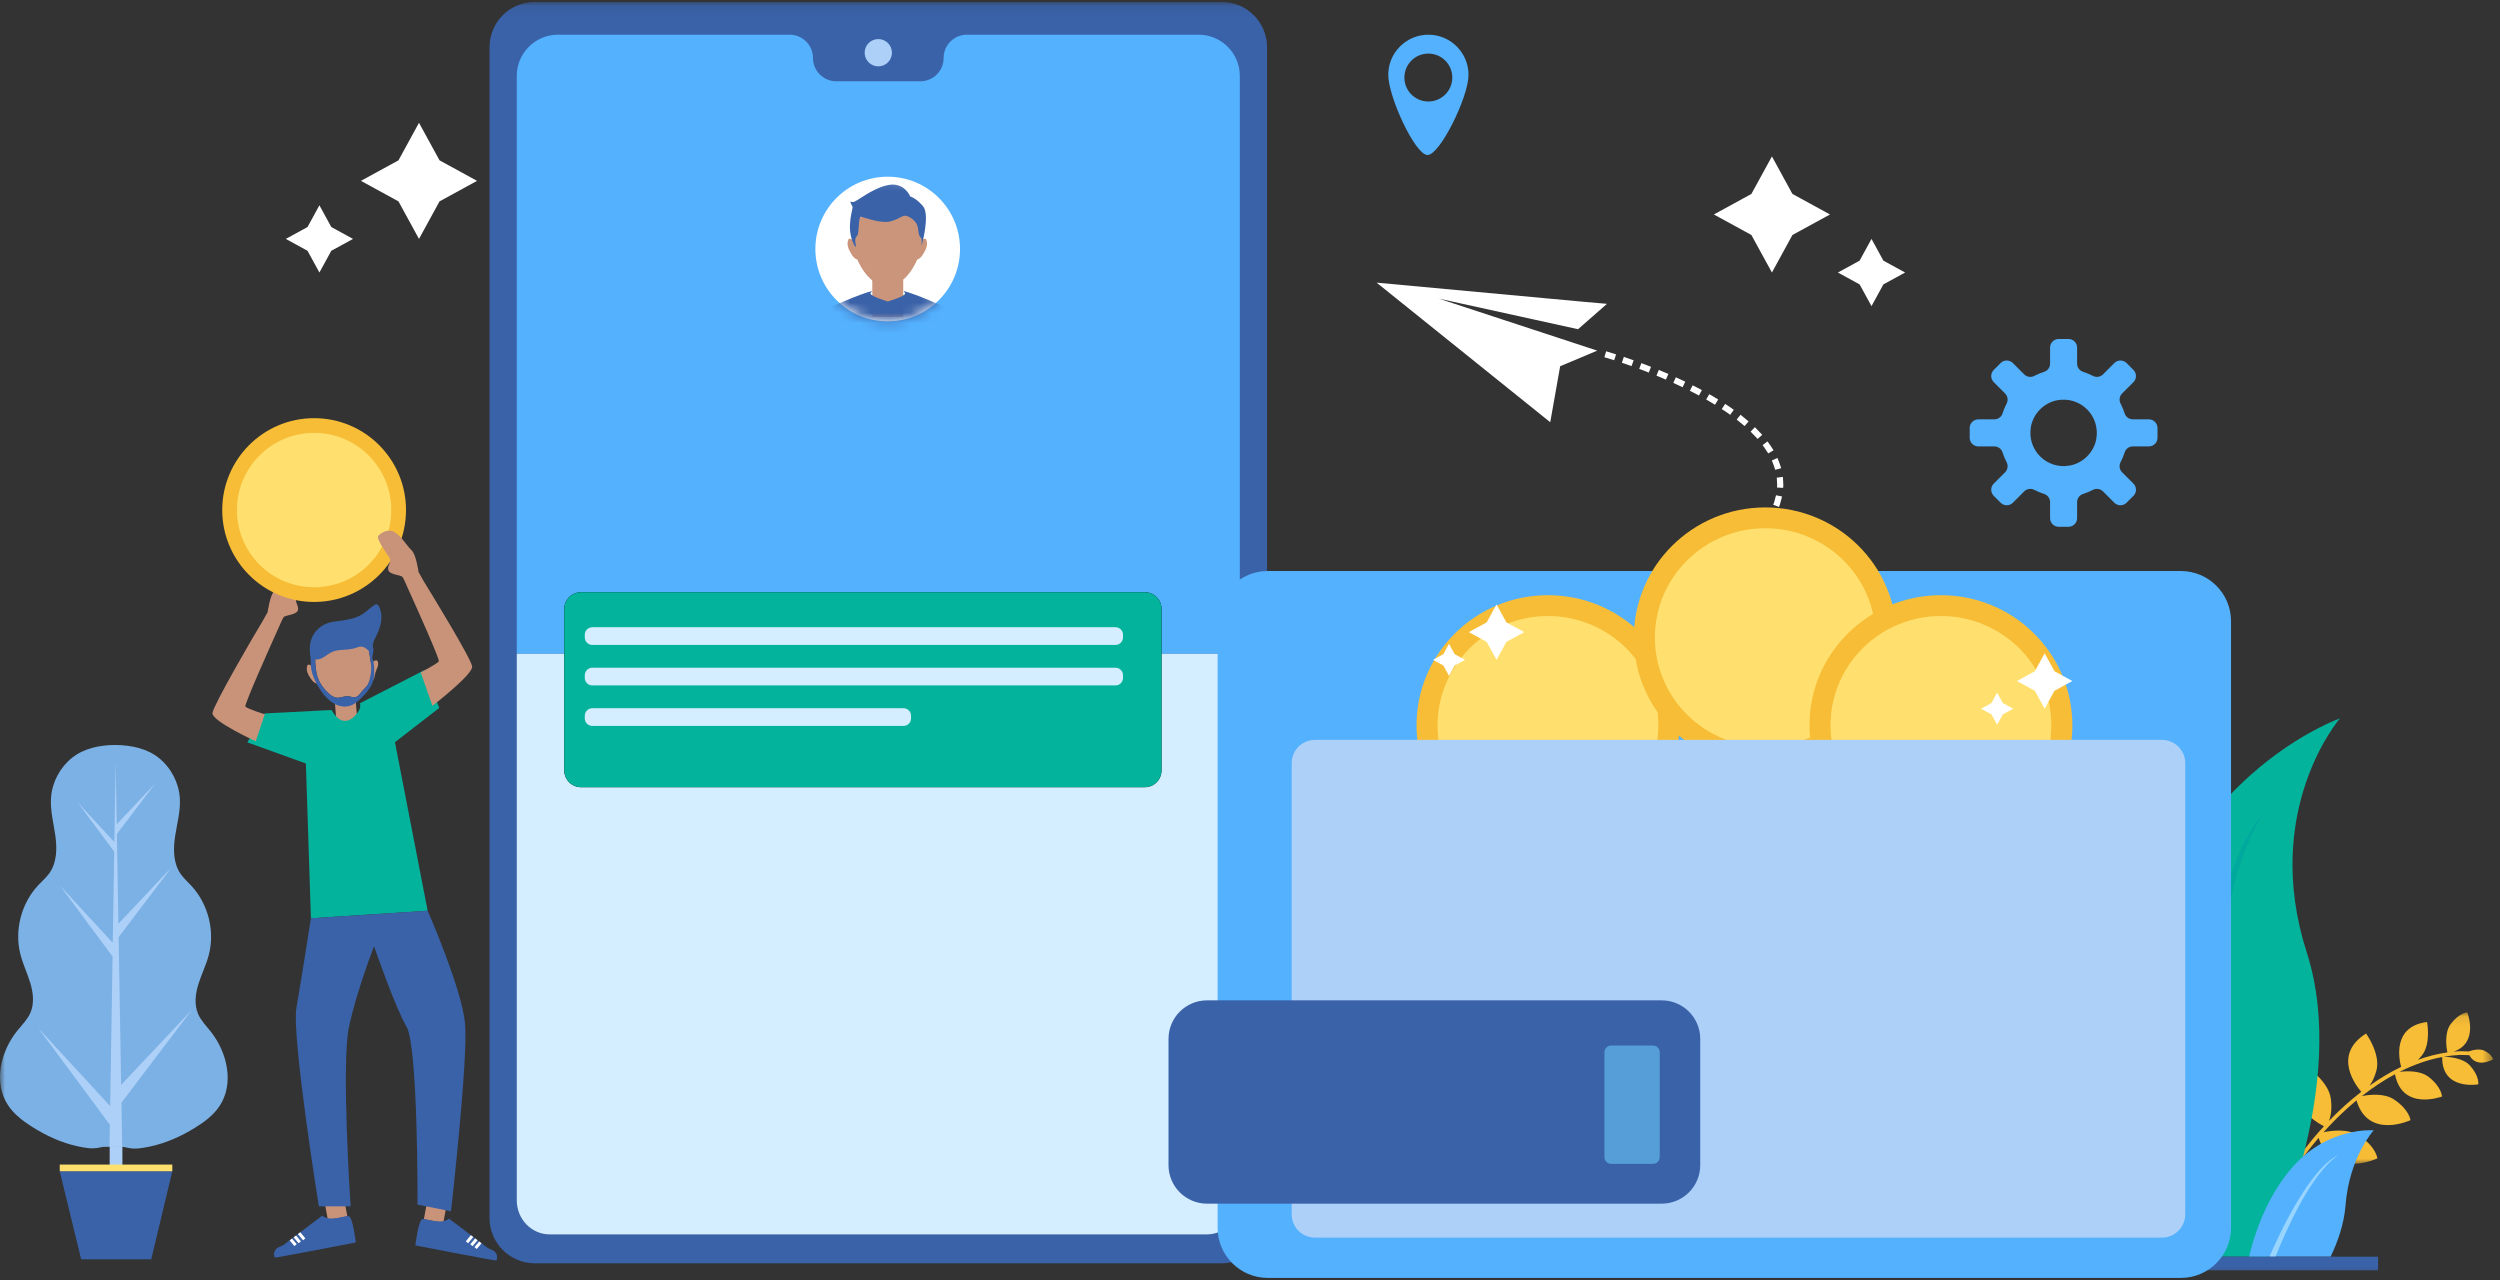 <?xml version="1.0" encoding="UTF-8"?>
<svg width="246px" height="126px" viewBox="0 0 246 126" version="1.1" xmlns="http://www.w3.org/2000/svg" xmlns:xlink="http://www.w3.org/1999/xlink">
    <rect x="0" y="0" width="246" height="126" fill="#333333" stroke="none"/>
    <!-- Generator: Sketch 55.1 (78136) - https://sketchapp.com -->
    <title>visual-showwallet</title>
    <desc>Created with Sketch.</desc>
    <defs>
        <polygon id="path-1" points="0.156 0.089 19.54 0.089 19.54 14.992 0.156 14.992"></polygon>
        <polygon id="path-3" points="0 125.623 245.321 125.623 245.321 0.066 0 0.066"></polygon>
        <path d="M0.068,7.216 C0.068,11.147 3.254,14.333 7.185,14.333 L7.185,14.333 C11.115,14.333 14.301,11.147 14.301,7.216 L14.301,7.216 C14.301,3.286 11.115,0.099 7.185,0.099 L7.185,0.099 C3.254,0.099 0.068,3.286 0.068,7.216" id="path-5"></path>
        <path d="M0.068,7.216 C0.068,11.147 3.254,14.333 7.185,14.333 L7.185,14.333 C11.115,14.333 14.301,11.147 14.301,7.216 L14.301,7.216 C14.301,3.286 11.115,0.099 7.185,0.099 L7.185,0.099 C3.254,0.099 0.068,3.286 0.068,7.216" id="path-7"></path>
        <path d="M0.068,7.216 C0.068,11.147 3.254,14.333 7.185,14.333 L7.185,14.333 C11.115,14.333 14.301,11.147 14.301,7.216 L14.301,7.216 C14.301,3.286 11.115,0.099 7.185,0.099 L7.185,0.099 C3.254,0.099 0.068,3.286 0.068,7.216 L0.068,7.216 Z" id="path-9"></path>
    </defs>
    <g id="Page-1" stroke="none" stroke-width="1" fill="none" fill-rule="evenodd">
        <g id="Home-5" transform="translate(-837, -396)">
            <g id="visual-showwallet" transform="translate(837, 396)">
                <g id="Group-76" transform="translate(0, 0.123)">
                    <path d="M206.267,43.112 C206.024,44.392 204.978,45.438 203.698,45.681 C201.395,46.118 199.414,44.136 199.85,41.833 C200.092,40.553 201.139,39.507 202.418,39.264 C204.721,38.828 206.703,40.809 206.267,43.112 M211.448,41.142 L209.873,41.142 C209.507,41.142 209.181,40.908 209.069,40.56 C208.961,40.22 208.824,39.892 208.662,39.579 C208.492,39.253 208.556,38.855 208.816,38.595 L209.931,37.481 C210.263,37.149 210.263,36.61 209.931,36.278 L209.253,35.6 C208.921,35.268 208.382,35.268 208.05,35.6 L206.935,36.715 C206.675,36.974 206.278,37.038 205.952,36.869 C205.639,36.707 205.312,36.57 204.971,36.462 C204.622,36.351 204.388,36.024 204.388,35.658 L204.388,34.083 C204.388,33.613 204.007,33.232 203.537,33.232 L202.579,33.232 C202.109,33.232 201.728,33.613 201.728,34.083 L201.728,35.658 C201.728,36.024 201.494,36.351 201.145,36.462 C200.805,36.57 200.478,36.707 200.165,36.869 C199.839,37.038 199.441,36.974 199.181,36.715 L198.067,35.6 C197.734,35.268 197.195,35.268 196.863,35.6 L196.186,36.278 C195.853,36.61 195.853,37.149 196.186,37.481 L197.3,38.595 C197.56,38.855 197.624,39.253 197.455,39.579 C197.293,39.892 197.156,40.22 197.047,40.56 C196.936,40.908 196.609,41.142 196.243,41.142 L194.669,41.142 C194.199,41.142 193.818,41.523 193.818,41.994 L193.818,42.952 C193.818,43.422 194.199,43.803 194.669,43.803 L196.243,43.803 C196.609,43.803 196.936,44.037 197.047,44.385 C197.156,44.726 197.293,45.053 197.455,45.366 C197.624,45.692 197.56,46.09 197.3,46.35 L196.186,47.464 C195.853,47.797 195.853,48.335 196.186,48.668 L196.863,49.345 C197.195,49.678 197.734,49.678 198.067,49.345 L199.181,48.231 C199.441,47.971 199.839,47.907 200.165,48.076 C200.478,48.238 200.805,48.375 201.146,48.484 C201.494,48.595 201.728,48.922 201.728,49.288 L201.728,50.862 C201.728,51.332 202.109,51.713 202.579,51.713 L203.537,51.713 C204.007,51.713 204.388,51.332 204.388,50.862 L204.388,49.288 C204.388,48.921 204.622,48.595 204.971,48.484 C205.311,48.375 205.639,48.238 205.952,48.076 C206.278,47.907 206.675,47.971 206.935,48.231 L208.05,49.345 C208.382,49.678 208.921,49.678 209.253,49.345 L209.931,48.668 C210.263,48.335 210.263,47.797 209.931,47.464 L208.816,46.35 C208.556,46.09 208.492,45.692 208.662,45.366 C208.824,45.053 208.961,44.726 209.069,44.385 C209.181,44.037 209.507,43.803 209.873,43.803 L211.448,43.803 C211.917,43.803 212.299,43.422 212.299,42.952 L212.299,41.994 C212.299,41.523 211.917,41.142 211.448,41.142" id="Fill-1" fill="#54B1FE"></path>
                    <polygon id="Fill-3" fill="#FFFFFF" points="176.376 18.961 180.069 20.981 176.376 23 174.357 26.693 172.337 23 168.645 20.981 172.337 18.961 174.357 15.269"></polygon>
                    <polygon id="Fill-5" fill="#FFFFFF" points="185.325 25.524 187.463 26.693 185.325 27.862 184.156 30 182.987 27.862 180.849 26.693 182.987 25.524 184.156 23.386"></polygon>
                    <polygon id="Fill-7" fill="#FFFFFF" points="39.21 15.654 35.517 17.673 39.21 19.693 41.229 23.386 43.249 19.693 46.941 17.673 43.249 15.654 41.229 11.961"></polygon>
                    <polygon id="Fill-9" fill="#FFFFFF" points="30.261 22.216 28.123 23.386 30.261 24.555 31.43 26.693 32.599 24.555 34.737 23.386 32.599 22.216 31.43 20.078"></polygon>
                    <g id="Group-13" transform="translate(225.781, 99.404)">
                        <mask id="mask-2" fill="white">
                            <use xlink:href="#path-1"></use>
                        </mask>
                        <g id="Clip-12"></g>
                        <path d="M17.196,4.301 C17.939,5.67 19.54,4.711 19.54,4.711 C19.54,4.711 19.448,4.26 18.729,3.883 C18.193,3.601 17.423,3.834 17.15,3.932 L16.267,3.909 L16.253,3.91 C16.057,3.919 15.862,3.935 15.668,3.953 C18.186,3.064 16.999,0.089 16.999,0.089 C16.999,0.089 16.209,0.121 15.371,1.238 C14.698,2.133 14.963,3.654 15.041,4.027 C14.035,4.171 13.065,4.427 12.138,4.761 C12.258,4.646 12.381,4.515 12.505,4.366 C13.465,3.217 13.042,1.035 13.042,1.035 C9.603,1.477 10.288,4.711 10.492,5.454 C9.368,5.994 8.326,6.634 7.384,7.303 C7.626,6.969 7.879,6.488 8.062,5.807 C8.496,4.188 7.04,2.172 7.04,2.172 C3.669,4.293 6.094,7.358 6.57,7.906 C5.965,8.372 5.41,8.843 4.91,9.295 C4.363,9.791 3.857,10.286 3.398,10.763 C3.566,10.311 3.708,9.599 3.572,8.577 C3.33,6.76 1.013,5.337 1.013,5.337 C-1.442,8.814 2.072,10.875 2.895,11.296 C1.333,12.989 0.431,14.318 0.419,14.336 L0.723,14.541 C0.733,14.526 1.323,13.657 2.373,12.434 C3.675,16.555 8.154,14.46 8.154,14.46 C8.154,14.46 8.043,13.335 6.382,12.233 C5.312,11.522 3.717,11.707 2.859,11.881 C3.502,11.164 4.276,10.364 5.163,9.561 C5.455,9.297 5.767,9.026 6.097,8.754 C7.25,12.643 11.411,10.698 11.411,10.698 C11.411,10.698 11.309,9.669 9.791,8.661 C8.836,8.027 7.424,8.172 6.626,8.327 C7.588,7.572 8.683,6.822 9.884,6.175 C10.596,9.852 14.511,8.37 14.511,8.37 C14.511,8.37 14.489,7.447 13.204,6.446 C12.364,5.791 11.026,5.855 10.323,5.946 C11.622,5.289 13.035,4.763 14.533,4.482 C14.47,7.818 18.083,7.173 18.083,7.173 C18.083,7.173 18.21,6.392 17.286,5.346 C16.566,4.532 15.093,4.462 14.657,4.46 C15.183,4.367 15.719,4.303 16.264,4.276 L17.196,4.301 Z" id="Fill-11" fill="#F7BD36" mask="url(#mask-2)"></path>
                    </g>
                    <path d="M213.8,123.533 C213.8,123.533 206.304,106.609 211.728,90.885 C217.153,75.16 230.251,70.565 230.251,70.565 C230.251,70.565 222.476,79.568 226.989,93.61 C231.257,106.89 223.118,123.533 223.118,123.533 L213.8,123.533 Z" id="Fill-14" fill="#04B39C"></path>
                    <path d="M216.452,123.533 C216.452,123.533 214.532,89.105 222.655,80.05 C215.266,91.464 218.343,123.533 218.343,123.533 L216.452,123.533 Z" id="Fill-16" fill="#00A99D"></path>
                    <path d="M229.33,123.533 L221.311,123.533 C221.631,122.12 222.785,117.852 225.662,114.632 C229.159,110.72 233.57,111.1 233.57,111.1 C233.57,111.1 231.171,113.732 230.803,118.462 C230.656,120.347 230.018,122.114 229.33,123.533" id="Fill-18" fill="#54B1FE"></path>
                    <path d="M210.789,104.814 C216.626,112.425 217.936,122.348 218.074,123.533 L206.725,123.533 C203.854,120.882 200.333,116.594 200.306,111.436 C200.257,102.227 195.983,96.766 195.983,96.766 C195.983,96.766 204.571,96.709 210.789,104.814" id="Fill-20" fill="#ADD0F8"></path>
                    <path d="M223.911,123.533 L223.31,123.533 C224.452,120.919 227.364,114.793 230.09,113.547 C227.424,115.336 224.97,120.877 223.911,123.533" id="Fill-22" fill="#97D5FF"></path>
                    <path d="M214.488,123.533 L213.309,123.533 C211.927,118.963 207.704,106.238 202.373,102.036 C207.878,105.088 213.021,119.212 214.488,123.533" id="Fill-24" fill="#75BEF3"></path>
                    <mask id="mask-4" fill="white">
                        <use xlink:href="#path-3"></use>
                    </mask>
                    <g id="Clip-27"></g>
                    <polygon id="Fill-26" fill="#3A62A8" mask="url(#mask-4)" points="200.166 124.875 234 124.875 234 123.533 200.166 123.533"></polygon>
                    <path d="M20.73,101.375 C20.284,100.815 19.767,100.292 19.488,99.634 C19.099,98.716 19.229,97.66 19.525,96.709 C19.82,95.757 20.273,94.857 20.532,93.895 C21.168,91.528 20.509,88.861 18.842,87.051 C18.473,86.65 18.056,86.287 17.751,85.836 C17.044,84.788 17.04,83.426 17.228,82.179 C17.416,80.933 17.773,79.695 17.697,78.437 C17.605,76.919 16.851,75.452 15.665,74.485 C14.504,73.539 12.943,73.206 11.436,73.185 C11.436,73.185 11.436,73.183 11.436,73.183 C11.421,73.183 11.405,73.184 11.389,73.184 C11.373,73.184 11.357,73.183 11.341,73.183 L11.341,73.184 C9.834,73.188 8.27,73.504 7.098,74.437 C5.901,75.39 5.13,76.849 5.021,78.366 C4.931,79.623 5.273,80.865 5.447,82.113 C5.621,83.362 5.602,84.724 4.882,85.764 C4.572,86.212 4.151,86.571 3.777,86.967 C2.09,88.758 1.401,91.418 2.01,93.791 C2.257,94.756 2.7,95.661 2.985,96.616 C3.27,97.571 3.388,98.628 2.988,99.542 C2.701,100.196 2.179,100.714 1.726,101.269 C0.051,103.321 -0.671,106.399 0.78,108.613 C1.36,109.497 2.223,110.161 3.117,110.731 C4.507,111.618 6.038,112.326 7.659,112.676 C8.37,112.829 9.104,112.968 9.819,112.789 C10.294,112.67 10.657,112.74 11.163,112.739 C11.669,112.745 12.032,112.68 12.507,112.804 C13.219,112.991 13.955,112.86 14.667,112.715 C16.292,112.383 17.831,111.693 19.231,110.822 C20.132,110.261 21.003,109.607 21.592,108.729 C23.069,106.532 22.382,103.446 20.73,101.375" id="Fill-28" fill="#7CB1E5" mask="url(#mask-4)"></path>
                    <path d="M18.89,99.234 L11.921,106.625 L11.674,92.091 C12.725,90.707 16.9,85.205 16.9,85.205 L11.652,90.771 L11.502,81.94 C11.957,81.341 15.276,76.966 15.276,76.966 L11.485,80.987 L11.38,74.78 L11.254,82.742 L7.626,78.807 C7.626,78.807 10.526,82.719 11.239,83.681 L11.097,92.656 L5.909,87.027 C5.909,87.027 10.078,92.653 11.076,93.998 L10.843,108.719 L3.759,101.033 C3.759,101.033 10.088,109.574 10.814,110.552 L10.779,112.725 L12.025,112.732 L11.951,108.378 C13.306,106.593 18.89,99.234 18.89,99.234" id="Fill-29" fill="#ADD0F8" mask="url(#mask-4)"></path>
                    <polygon id="Fill-30" fill="#ADD0F8" mask="url(#mask-4)" points="10.792 115.099 12.043 115.099 12.043 112.725 10.792 112.725"></polygon>
                    <polygon id="Fill-31" fill="#3A62A8" mask="url(#mask-4)" points="5.881 115.128 16.954 115.128 14.88 123.795 7.986 123.795"></polygon>
                    <polygon id="Fill-32" fill="#FFE06E" mask="url(#mask-4)" points="5.881 115.128 16.954 115.128 16.954 114.471 5.881 114.471"></polygon>
                    <path d="M140.522,9.865 C139.22,9.849 138.176,8.782 138.192,7.48 C138.207,6.178 139.275,5.134 140.577,5.149 C141.879,5.165 142.922,6.233 142.907,7.535 C142.892,8.837 141.824,9.88 140.522,9.865 M140.598,3.293 C138.418,3.267 136.629,5.014 136.604,7.195 C136.579,9.376 139.256,15.117 140.46,15.131 C141.685,15.145 144.475,9.468 144.501,7.287 C144.526,5.107 142.779,3.318 140.598,3.293" id="Fill-33" fill="#54B1FE" mask="url(#mask-4)"></path>
                    <polygon id="Fill-34" fill="#FFFFFF" mask="url(#mask-4)" points="155.973 29.587 135.46 27.69 152.544 41.425 153.519 35.914 157.167 34.38 141.576 29.259 155.278 32.271 156.34 31.341 158.127 29.774"></polygon>
                    <path d="M162.462,35.973 L162.241,36.537 C161.928,36.413 161.614,36.293 161.298,36.177 L161.509,35.609 C161.828,35.726 162.146,35.847 162.462,35.973" id="Fill-35" fill="#FFFFFF" mask="url(#mask-4)"></path>
                    <polygon id="Fill-36" fill="#FFFFFF" mask="url(#mask-4)" points="159.785 34.997 160.748 35.332 160.545 35.903 159.592 35.572"></polygon>
                    <polygon id="Fill-37" fill="#FFFFFF" mask="url(#mask-4)" points="158.044 34.445 159.021 34.747 158.836 35.324 157.873 35.027"></polygon>
                    <polygon id="Fill-38" fill="#FFFFFF" mask="url(#mask-4)" points="166.285 38.33 166.558 37.789 167.466 38.262 167.179 38.796"></polygon>
                    <path d="M164.902,37.001 C165.211,37.146 165.524,37.281 165.829,37.433 L165.567,37.979 C165.266,37.829 164.957,37.696 164.653,37.553 L164.902,37.001 Z" id="Fill-39" fill="#FFFFFF" mask="url(#mask-4)"></path>
                    <path d="M164.167,36.676 L163.926,37.232 C163.618,37.096 163.307,36.967 162.996,36.84 L163.226,36.279 C163.541,36.408 163.855,36.538 164.167,36.676" id="Fill-40" fill="#FFFFFF" mask="url(#mask-4)"></path>
                    <path d="M171.262,40.689 C171.529,40.909 171.803,41.117 172.062,41.347 L171.664,41.803 C171.415,41.582 171.148,41.381 170.89,41.168 L171.262,40.689 Z" id="Fill-41" fill="#FFFFFF" mask="url(#mask-4)"></path>
                    <path d="M170.604,40.202 L170.251,40.695 C169.984,40.493 169.702,40.312 169.422,40.128 L169.755,39.621 C170.041,39.81 170.329,39.995 170.604,40.202" id="Fill-42" fill="#FFFFFF" mask="url(#mask-4)"></path>
                    <path d="M167.888,39.191 L168.188,38.664 C168.488,38.827 168.778,39.011 169.071,39.187 L168.754,39.703 C168.466,39.531 168.183,39.351 167.888,39.191" id="Fill-43" fill="#FFFFFF" mask="url(#mask-4)"></path>
                    <path d="M174.35,45.187 L174.903,44.938 C175.042,45.266 175.161,45.607 175.268,45.948 L174.683,46.107 C174.585,45.797 174.477,45.487 174.35,45.187" id="Fill-44" fill="#FFFFFF" mask="url(#mask-4)"></path>
                    <path d="M173.439,43.675 L173.923,43.31 C174.137,43.587 174.318,43.894 174.516,44.185 L173.993,44.493 C173.807,44.221 173.641,43.936 173.439,43.675" id="Fill-45" fill="#FFFFFF" mask="url(#mask-4)"></path>
                    <polygon id="Fill-46" fill="#FFFFFF" mask="url(#mask-4)" points="172.259 42.347 172.681 41.911 173.403 42.665 172.948 43.066"></polygon>
                    <path d="M174.719,50.54 C174.548,50.848 174.363,51.147 174.184,51.451 L173.677,51.119 C173.843,50.834 174.018,50.554 174.178,50.267 L174.719,50.54 Z" id="Fill-47" fill="#FFFFFF" mask="url(#mask-4)"></path>
                    <path d="M174.761,48.611 L175.355,48.731 L175.217,49.251 C175.168,49.424 175.133,49.602 175.053,49.761 L174.485,49.549 C174.561,49.402 174.591,49.24 174.634,49.083 L174.761,48.611 Z" id="Fill-48" fill="#FFFFFF" mask="url(#mask-4)"></path>
                    <path d="M174.861,47.364 L174.837,46.878 L175.439,46.804 L175.467,47.346 C175.475,47.526 175.492,47.707 175.462,47.886 L174.857,47.85 C174.886,47.688 174.869,47.526 174.861,47.364" id="Fill-49" fill="#FFFFFF" mask="url(#mask-4)"></path>
                    <path d="M171.052,54.752 C170.779,54.963 170.516,55.187 170.228,55.374 L169.876,54.881 C170.157,54.698 170.411,54.481 170.675,54.277 L171.052,54.752 Z" id="Fill-50" fill="#FFFFFF" mask="url(#mask-4)"></path>
                    <polygon id="Fill-51" fill="#FFFFFF" mask="url(#mask-4)" points="172.454 53.533 171.688 54.234 171.292 53.776 172.029 53.101"></polygon>
                    <polygon id="Fill-52" fill="#FFFFFF" mask="url(#mask-4)" points="173.206 51.766 173.687 52.135 173.37 52.552 173.016 52.936 172.567 52.528 172.905 52.162"></polygon>
                    <polygon id="Fill-53" fill="#FFFFFF" mask="url(#mask-4)" points="166.352 57.665 165.432 58.114 165.176 57.564 166.081 57.122"></polygon>
                    <polygon id="Fill-54" fill="#FFFFFF" mask="url(#mask-4)" points="167.977 56.805 167.077 57.296 166.794 56.76 167.677 56.278"></polygon>
                    <path d="M169.543,55.845 C169.263,56.045 168.962,56.208 168.672,56.391 L168.358,55.873 C168.641,55.694 168.937,55.534 169.209,55.34 L169.543,55.845 Z" id="Fill-55" fill="#FFFFFF" mask="url(#mask-4)"></path>
                    <polygon id="Fill-56" fill="#FFFFFF" mask="url(#mask-4)" points="161.08 59.238 161.285 59.808 160.322 60.142 160.126 59.569"></polygon>
                    <path d="M162.996,59.158 C162.682,59.29 162.362,59.406 162.044,59.525 L161.83,58.958 C162.145,58.84 162.462,58.725 162.772,58.595 L162.996,59.158 Z" id="Fill-57" fill="#FFFFFF" mask="url(#mask-4)"></path>
                    <path d="M164.679,58.45 C164.368,58.589 164.058,58.731 163.741,58.855 L163.508,58.295 C163.821,58.172 164.127,58.033 164.434,57.896 L164.679,58.45 Z" id="Fill-58" fill="#FFFFFF" mask="url(#mask-4)"></path>
                    <polygon id="Fill-59" fill="#FFFFFF" mask="url(#mask-4)" points="155.889 60.871 156.051 61.455 155.069 61.723 154.914 61.137"></polygon>
                    <polygon id="Fill-60" fill="#FFFFFF" mask="url(#mask-4)" points="157.631 60.37 157.806 60.95 156.829 61.238 156.662 60.655"></polygon>
                    <polygon id="Fill-61" fill="#FFFFFF" mask="url(#mask-4)" points="159.355 59.831 159.544 60.407 158.573 60.715 158.392 60.136"></polygon>
                    <polygon id="Fill-62" fill="#FFFFFF" mask="url(#mask-4)" points="150.6 62.167 150.728 62.76 149.733 62.968 149.61 62.375"></polygon>
                    <polygon id="Fill-63" fill="#FFFFFF" mask="url(#mask-4)" points="152.369 61.767 152.507 62.358 151.516 62.585 151.383 61.993"></polygon>
                    <polygon id="Fill-64" fill="#FFFFFF" mask="url(#mask-4)" points="154.124 61.338 154.274 61.926 153.287 62.172 153.144 61.583"></polygon>
                    <polygon id="Fill-65" fill="#FFFFFF" mask="url(#mask-4)" points="145.249 63.193 145.349 63.79 144.346 63.954 144.25 63.356"></polygon>
                    <polygon id="Fill-66" fill="#FFFFFF" mask="url(#mask-4)" points="147.035 62.877 147.144 63.473 146.144 63.653 146.04 63.056"></polygon>
                    <polygon id="Fill-67" fill="#FFFFFF" mask="url(#mask-4)" points="148.811 62.538 148.929 63.132 147.932 63.327 147.818 62.732"></polygon>
                    <polygon id="Fill-68" fill="#FFFFFF" mask="url(#mask-4)" points="138.853 64.091 139.857 63.976 139.929 64.577 138.917 64.694"></polygon>
                    <polygon id="Fill-69" fill="#FFFFFF" mask="url(#mask-4)" points="141.655 63.742 141.738 64.343 140.73 64.477 140.653 63.876"></polygon>
                    <polygon id="Fill-70" fill="#FFFFFF" mask="url(#mask-4)" points="143.445 63.481 143.536 64.081 142.531 64.23 142.444 63.631"></polygon>
                    <path d="M120.218,124.186 L52.629,124.186 C50.167,124.186 48.17,122.19 48.17,119.727 L48.17,4.525 C48.17,2.062 50.167,0.066 52.629,0.066 L120.218,0.066 C122.681,0.066 124.678,2.062 124.678,4.525 L124.678,119.727 C124.678,122.19 122.681,124.186 120.218,124.186" id="Fill-71" fill="#3A62A8" mask="url(#mask-4)"></path>
                    <path d="M87.767,5.065 C87.767,5.806 87.166,6.408 86.424,6.408 C85.682,6.408 85.081,5.806 85.081,5.065 C85.081,4.322 85.682,3.721 86.424,3.721 C87.166,3.721 87.767,4.322 87.767,5.065" id="Fill-72" fill="#ADD0F8" mask="url(#mask-4)"></path>
                    <path d="M50.851,117.991 C50.851,119.841 52.298,121.34 54.084,121.34 L118.764,121.34 C120.55,121.34 121.997,119.841 121.997,117.991 L121.997,64.186 L50.851,64.186 L50.851,117.991 Z" id="Fill-73" fill="#D4EDFF" mask="url(#mask-4)"></path>
                    <path d="M117.944,3.292 L95.142,3.292 C93.877,3.292 92.851,4.318 92.851,5.583 C92.851,6.849 91.825,7.875 90.56,7.875 L82.288,7.875 C81.023,7.875 79.997,6.849 79.997,5.583 C79.997,4.318 78.971,3.292 77.706,3.292 L54.905,3.292 C52.666,3.292 50.851,5.107 50.851,7.346 L50.851,64.186 L121.997,64.186 L121.997,7.346 C121.997,5.107 120.182,3.292 117.944,3.292" id="Fill-74" fill="#54B1FE" mask="url(#mask-4)"></path>
                    <path d="M94.466,24.381 C94.466,28.311 91.28,31.497 87.35,31.497 C83.419,31.497 80.233,28.311 80.233,24.381 C80.233,20.45 83.419,17.264 87.35,17.264 C91.28,17.264 94.466,20.45 94.466,24.381" id="Fill-75" fill="#FFFFFF" mask="url(#mask-4)"></path>
                </g>
                <g id="Group-86" transform="translate(80.165, 17.287)">
                    <g id="Group-79">
                        <mask id="mask-6" fill="white">
                            <use xlink:href="#path-5"></use>
                        </mask>
                        <g id="Clip-78"></g>
                        <path d="M10.978,6.296 C10.963,6.261 10.944,6.226 10.91,6.21 C10.883,6.197 10.85,6.198 10.82,6.203 C10.731,6.216 10.66,6.25 10.596,6.293 C10.596,6.291 10.597,6.289 10.597,6.286 C10.595,6.223 10.592,6.16 10.589,6.097 C10.59,6.087 10.589,6.073 10.587,6.056 C10.583,5.985 10.58,5.914 10.58,5.842 C10.58,5.673 10.58,5.504 10.581,5.334 L10.581,5.035 C10.518,3.67 7.143,3.549 7.143,3.549 C7.143,3.549 3.769,3.67 3.706,5.035 L3.706,5.334 C3.706,5.504 3.706,5.673 3.706,5.842 C3.706,5.914 3.703,5.985 3.7,6.056 C3.697,6.073 3.696,6.087 3.698,6.097 C3.695,6.16 3.691,6.223 3.69,6.286 C3.69,6.289 3.69,6.291 3.69,6.293 C3.626,6.25 3.555,6.216 3.467,6.203 C3.436,6.198 3.404,6.197 3.376,6.21 C3.343,6.226 3.323,6.261 3.308,6.296 C3.209,6.52 3.215,6.78 3.28,7.016 C3.345,7.253 3.466,7.47 3.592,7.681 C3.736,7.923 3.92,8.176 4.188,8.249 C4.383,8.676 4.61,9.092 4.886,9.472 C5.198,9.902 5.574,10.296 6.036,10.559 C6.372,10.751 6.759,10.865 7.143,10.867 C7.528,10.865 7.914,10.751 8.251,10.559 C8.713,10.296 9.088,9.902 9.401,9.472 C9.677,9.092 9.904,8.676 10.098,8.249 C10.367,8.176 10.55,7.923 10.695,7.681 C10.821,7.47 10.941,7.253 11.006,7.016 C11.072,6.78 11.078,6.52 10.978,6.296" id="Fill-77" fill="#CB957B" mask="url(#mask-6)"></path>
                    </g>
                    <g id="Group-82">
                        <mask id="mask-8" fill="white">
                            <use xlink:href="#path-7"></use>
                        </mask>
                        <g id="Clip-81"></g>
                        <path d="M4.08,6.952 C4.08,6.952 3.84,6.209 4.14,5.961 C4.44,5.713 4.23,3.957 4.598,4.047 C4.966,4.137 6.565,4.745 7.488,4.489 C8.412,4.234 8.674,3.814 9.087,3.972 C9.5,4.129 10.108,4.527 10.168,5.225 C10.228,5.923 10.371,6.028 10.476,6.134 C10.581,6.239 10.514,6.922 10.514,6.922 C10.514,6.922 11.392,3.836 10.649,2.988 C9.906,2.14 9.403,2.05 9.403,2.05 C9.403,2.05 8.847,0.623 7.256,0.916 C5.664,1.209 4.095,2.605 3.795,2.59 C3.494,2.575 3.494,2.538 3.494,2.538 C3.494,2.538 3.607,2.875 3.72,3.033 C3.832,3.191 3.014,5.045 3.84,6.727 C3.997,7.08 4.08,6.952 4.08,6.952" id="Fill-80" fill="#3A62A8" mask="url(#mask-8)"></path>
                    </g>
                    <mask id="mask-10" fill="white">
                        <use xlink:href="#path-9"></use>
                    </mask>
                    <g id="Clip-84"></g>
                    <polygon id="Fill-83" fill="#CB957B" mask="url(#mask-10)" points="5.67 13.906 8.713 13.906 8.713 10.23 5.67 10.23"></polygon>
                    <path d="M12.844,17.42 C12.861,14.867 12.883,12.953 12.883,12.953 C12.883,12.953 9.928,11.632 8.781,11.358 L8.781,11.435 C8.853,11.482 8.911,11.538 8.903,11.592 C8.855,11.89 7.252,12.361 7.195,12.377 C7.138,12.361 5.534,11.89 5.487,11.592 C5.479,11.538 5.536,11.482 5.609,11.435 L5.609,11.358 C4.461,11.632 1.507,12.953 1.507,12.953 L1.487,17.42 L12.844,17.42 Z" id="Fill-85" fill="#3A62A8" mask="url(#mask-10)"></path>
                </g>
                <g id="Group-169" transform="translate(20.749, 41.054)">
                    <path d="M91.896,36.406 L36.425,36.406 C35.514,36.406 34.775,35.667 34.775,34.756 L34.775,18.869 C34.775,17.958 35.514,17.22 36.425,17.22 L91.896,17.22 C92.807,17.22 93.545,17.958 93.545,18.869 L93.545,34.756 C93.545,35.667 92.807,36.406 91.896,36.406" id="Fill-87" fill="#000000"></path>
                    <path d="M91.896,36.406 L36.425,36.406 C35.514,36.406 34.775,35.667 34.775,34.756 L34.775,18.869 C34.775,17.958 35.514,17.22 36.425,17.22 L91.896,17.22 C92.807,17.22 93.545,17.958 93.545,18.869 L93.545,34.756 C93.545,35.667 92.807,36.406 91.896,36.406" id="Fill-89" fill="#04B39C"></path>
                    <path d="M89.015,20.665 L37.535,20.665 C37.126,20.665 36.794,20.997 36.794,21.406 L36.794,21.667 C36.794,22.076 37.126,22.408 37.535,22.408 L89.015,22.408 C89.424,22.408 89.756,22.076 89.756,21.667 L89.756,21.406 C89.756,20.997 89.424,20.665 89.015,20.665" id="Fill-91" fill="#D4EDFF"></path>
                    <path d="M89.015,24.65 L37.535,24.65 C37.126,24.65 36.794,24.981 36.794,25.391 L36.794,25.652 C36.794,26.061 37.126,26.392 37.535,26.392 L89.015,26.392 C89.424,26.392 89.756,26.061 89.756,25.652 L89.756,25.391 C89.756,24.981 89.424,24.65 89.015,24.65" id="Fill-93" fill="#D4EDFF"></path>
                    <path d="M68.157,28.634 L37.535,28.634 C37.126,28.634 36.794,28.966 36.794,29.375 L36.794,29.636 C36.794,30.045 37.126,30.377 37.535,30.377 L68.157,30.377 C68.566,30.377 68.898,30.045 68.898,29.636 L68.898,29.375 C68.898,28.966 68.566,28.634 68.157,28.634" id="Fill-95" fill="#D4EDFF"></path>
                    <path d="M193.85,84.692 L103.998,84.692 C101.273,84.692 99.064,82.483 99.064,79.758 L99.064,20.068 C99.064,17.343 101.273,15.135 103.998,15.135 L193.85,15.135 C196.575,15.135 198.784,17.343 198.784,20.068 L198.784,79.758 C198.784,82.483 196.575,84.692 193.85,84.692" id="Fill-97" fill="#54B1FE"></path>
                    <path d="M144.504,30.311 C144.508,37.382 138.72,43.117 131.577,43.121 C124.435,43.124 118.642,37.395 118.638,30.324 C118.634,23.252 124.422,17.517 131.564,17.513 C138.707,17.51 144.5,23.239 144.504,30.311" id="Fill-99" fill="#F7BD36"></path>
                    <path d="M142.433,30.312 C142.436,36.251 137.575,41.068 131.577,41.071 C125.578,41.074 120.712,36.262 120.709,30.323 C120.706,24.384 125.566,19.567 131.565,19.564 C137.564,19.561 142.43,24.373 142.433,30.312" id="Fill-101" fill="#FFE06E"></path>
                    <path d="M165.888,21.674 C165.891,28.745 160.104,34.48 152.961,34.484 C145.818,34.487 140.025,28.758 140.021,21.687 C140.018,14.615 145.805,8.88 152.948,8.876 C160.091,8.873 165.884,14.602 165.888,21.674" id="Fill-103" fill="#F7BD36"></path>
                    <path d="M163.817,21.675 C163.82,27.614 158.959,32.431 152.96,32.434 C146.961,32.437 142.095,27.624 142.092,21.685 C142.089,15.747 146.95,10.93 152.949,10.927 C158.948,10.923 163.814,15.736 163.817,21.675" id="Fill-105" fill="#FFE06E"></path>
                    <path d="M183.172,30.311 C183.175,37.382 177.388,43.118 170.245,43.121 C163.102,43.125 157.309,37.395 157.305,30.324 C157.302,23.253 163.089,17.517 170.232,17.513 C177.375,17.51 183.168,23.239 183.172,30.311" id="Fill-107" fill="#F7BD36"></path>
                    <path d="M181.101,30.312 C181.104,36.251 176.243,41.068 170.244,41.071 C164.245,41.074 159.379,36.262 159.376,30.323 C159.373,24.384 164.234,19.567 170.233,19.564 C176.232,19.561 181.098,24.373 181.101,30.312" id="Fill-109" fill="#FFE06E"></path>
                    <path d="M191.992,80.725 L108.639,80.725 C107.376,80.725 106.352,79.702 106.352,78.438 L106.352,34.038 C106.352,32.775 107.376,31.751 108.639,31.751 L191.992,31.751 C193.255,31.751 194.279,32.775 194.279,34.038 L194.279,78.438 C194.279,79.702 193.255,80.725 191.992,80.725" id="Fill-111" fill="#ADD0F8"></path>
                    <path d="M142.761,77.387 L98.025,77.387 C95.93,77.387 94.232,75.689 94.232,73.594 L94.232,61.173 C94.232,59.079 95.93,57.381 98.025,57.381 L142.761,57.381 C144.856,57.381 146.554,59.079 146.554,61.173 L146.554,73.594 C146.554,75.689 144.856,77.387 142.761,77.387" id="Fill-113" fill="#3A62A8"></path>
                    <path d="M141.9,73.47 L137.795,73.47 C137.426,73.47 137.127,73.171 137.127,72.802 L137.127,62.494 C137.127,62.125 137.426,61.826 137.795,61.826 L141.9,61.826 C142.269,61.826 142.568,62.125 142.568,62.494 L142.568,72.802 C142.568,73.171 142.269,73.47 141.9,73.47" id="Fill-115" fill="#569ED8"></path>
                    <polygon id="Fill-117" fill="#FFFFFF" points="179.482 24.994 177.72 25.958 179.482 26.921 180.446 28.684 181.409 26.921 183.172 25.958 181.409 24.994 180.446 23.232"></polygon>
                    <polygon id="Fill-119" fill="#FFFFFF" points="175.212 28.125 174.191 28.683 175.212 29.242 175.77 30.262 176.328 29.242 177.348 28.683 176.328 28.125 175.77 27.105"></polygon>
                    <polygon id="Fill-121" fill="#FFFFFF" points="125.547 20.184 123.785 21.148 125.547 22.112 126.511 23.874 127.475 22.112 129.237 21.148 127.475 20.184 126.511 18.422"></polygon>
                    <polygon id="Fill-123" fill="#FFFFFF" points="121.277 23.316 120.257 23.874 121.277 24.432 121.835 25.452 122.393 24.432 123.413 23.874 122.393 23.316 121.835 22.296"></polygon>
                    <polygon id="Fill-125" fill="#C9937A" points="14.47 30.567 12.42 30.734 12.198 28 14.249 27.833"></polygon>
                    <path d="M23.136,77.848 L22.87,79.276 C22.732,79.241 20.958,78.92 20.958,78.92 L21.224,77.491 L23.136,77.848 Z" id="Fill-127" fill="#C9937A"></path>
                    <path d="M23.438,78.859 C23.438,78.859 27.185,81.704 27.264,81.757 C27.299,81.781 27.495,81.868 27.703,81.957 C28.03,82.097 28.217,82.428 28.155,82.755 C28.134,82.871 28.112,82.963 28.094,82.98 C28.04,83.032 20.125,81.493 20.125,81.493 C20.125,81.493 20.416,78.912 20.854,78.891 C21.291,78.87 22.661,79.475 23.438,78.859" id="Fill-129" fill="#3A62A8"></path>
                    <polygon id="Fill-131" fill="#FFFFFF" points="25.587 80.486 25.087 81.091 25.316 81.28 25.823 80.667"></polygon>
                    <polygon id="Fill-133" fill="#FFFFFF" points="26.004 80.804 25.526 81.382 25.755 81.571 26.24 80.985"></polygon>
                    <polygon id="Fill-135" fill="#FFFFFF" points="26.398 81.105 25.938 81.66 26.167 81.85 26.635 81.285"></polygon>
                    <path d="M11.25,77.56 L11.517,78.988 C11.654,78.953 13.429,78.631 13.429,78.631 L13.162,77.203 L11.25,77.56 Z" id="Fill-137" fill="#C9937A"></path>
                    <path d="M10.948,78.571 C10.948,78.571 7.201,81.417 7.122,81.469 C7.088,81.493 6.891,81.579 6.683,81.669 C6.356,81.809 6.169,82.14 6.231,82.468 C6.252,82.583 6.274,82.675 6.292,82.692 C6.346,82.744 14.261,81.205 14.261,81.205 C14.261,81.205 13.97,78.624 13.533,78.603 C13.095,78.582 11.725,79.187 10.948,78.571" id="Fill-139" fill="#3A62A8"></path>
                    <polygon id="Fill-141" fill="#FFFFFF" points="8.8 80.199 9.299 80.803 9.07 80.992 8.563 80.379"></polygon>
                    <polygon id="Fill-143" fill="#FFFFFF" points="8.383 80.516 8.86 81.093 8.631 81.283 8.146 80.697"></polygon>
                    <polygon id="Fill-145" fill="#FFFFFF" points="7.988 80.817 8.448 81.372 8.219 81.562 7.752 80.997"></polygon>
                    <path d="M11.881,28.81 C11.881,28.81 12.815,30.77 14.166,29.396 C14.925,28.625 14.658,28.152 14.658,28.152 L20.996,24.895 L22.475,28.605 L18.114,31.978 L21.331,48.562 L9.845,49.303 L9.35,34.077 L3.59,31.993 L5.296,29.149 L11.881,28.81 Z" id="Fill-147" fill="#04B39C"></path>
                    <path d="M21.331,48.562 C21.331,48.562 24.68,56.179 25.009,59.635 C25.338,63.091 23.627,78.14 23.627,78.14 L20.335,77.482 C20.335,77.482 20.401,61.939 19.249,59.964 C18.097,57.989 16.057,52.056 16.057,52.056 C16.057,52.056 14.379,56.388 13.606,59.898 C12.803,63.539 13.753,77.647 13.753,77.647 L10.626,77.647 C10.626,77.647 7.928,60.885 8.422,58.088 C8.915,55.29 9.845,49.304 9.845,49.304 L21.331,48.562 Z" id="Fill-149" fill="#3A62A8"></path>
                    <path d="M9.631,24.35 C9.602,24.348 9.572,24.348 9.547,24.362 C9.517,24.378 9.501,24.412 9.489,24.444 C9.409,24.657 9.428,24.897 9.501,25.112 C9.574,25.327 9.697,25.522 9.825,25.71 C9.978,25.936 10.169,26.176 10.44,26.215 C10.468,26.218 10.498,26.219 10.52,26.202 C10.536,26.19 10.545,26.169 10.551,26.149 C10.627,25.914 10.523,25.661 10.403,25.446 C10.204,25.086 10.144,24.395 9.631,24.35" id="Fill-151" fill="#C9937A"></path>
                    <path d="M16.463,24.232 C16.476,24.487 16.343,24.723 16.252,24.961 C16.204,25.088 16.167,25.218 16.141,25.35 C16.111,25.505 16.095,25.67 16.01,25.802 C15.924,25.935 15.739,26.022 15.605,25.939 C15.493,25.87 15.466,25.723 15.448,25.594 C15.384,25.106 15.414,24.693 15.719,24.288 C15.909,24.035 16.431,23.63 16.463,24.232" id="Fill-153" fill="#C9937A"></path>
                    <path d="M10.271,24.095 C10.286,24.427 10.316,24.76 10.38,25.087 C10.45,25.446 10.564,25.799 10.741,26.121 C10.935,26.474 11.201,26.784 11.486,27.068 C11.743,27.324 12.044,27.574 12.404,27.603 C12.771,27.633 13.127,27.426 13.494,27.453 C13.743,27.472 13.989,27.598 14.233,27.543 C14.543,27.473 14.711,27.152 14.917,26.911 C15.09,26.706 15.313,26.542 15.448,26.31 C15.55,26.135 15.594,25.934 15.637,25.737 C15.692,25.489 15.746,25.241 15.768,24.989 C15.839,24.193 15.59,23.407 15.494,22.612 C15.303,22.426 15.046,22.311 14.793,22.217 C14.523,22.118 14.232,22.033 13.949,22.088 C13.736,22.13 13.543,22.252 13.398,22.416 C13.381,22.417 13.364,22.418 13.347,22.419 C12.748,22.46 12.152,22.54 11.563,22.659 C11.115,22.749 10.651,22.872 10.312,23.179 C10.264,23.222 10.222,23.268 10.182,23.316 C10.321,23.407 10.266,23.981 10.271,24.095" id="Fill-155" fill="#C9937A"></path>
                    <path d="M15.885,23.723 C15.858,23.362 16.242,22.863 15.584,22.71 C15.541,22.7 15.526,22.643 15.494,22.612 C15.59,23.407 15.839,24.193 15.768,24.989 C15.746,25.241 15.692,25.489 15.638,25.736 C15.594,25.934 15.55,26.136 15.448,26.31 C15.313,26.542 15.09,26.706 14.917,26.91 C14.711,27.152 14.543,27.473 14.233,27.543 C13.989,27.598 13.743,27.472 13.494,27.453 C13.127,27.426 12.771,27.633 12.404,27.603 C12.044,27.574 11.743,27.324 11.486,27.068 C11.201,26.784 10.935,26.474 10.741,26.121 C10.564,25.798 10.45,25.446 10.38,25.086 C10.316,24.76 10.286,24.427 10.271,24.095 C10.267,24.002 10.303,23.603 10.24,23.409 C10.241,23.406 10.241,23.403 10.241,23.399 C10.246,23.341 10.252,23.282 10.251,23.223 C10.251,23.172 10.246,23.119 10.226,23.072 C10.205,23.025 10.166,22.983 10.117,22.97 C10.065,22.957 10.009,22.975 9.966,23.007 C9.923,23.039 9.891,23.082 9.859,23.125 C9.816,23.184 9.77,23.249 9.777,23.322 C9.779,23.344 9.786,23.366 9.791,23.388 C9.799,23.426 9.801,23.465 9.804,23.504 L9.833,24.004 C9.837,24.071 9.838,24.137 9.838,24.202 C9.837,24.218 9.837,24.231 9.839,24.241 C9.839,24.299 9.84,24.357 9.841,24.416 C9.86,24.971 10.057,25.514 10.298,26.008 C10.521,26.465 10.794,26.903 11.116,27.297 C11.428,27.678 11.796,28.022 12.237,28.241 C12.678,28.46 13.199,28.544 13.671,28.401 C14.135,28.262 14.509,27.922 14.852,27.579 C15.34,27.089 15.814,26.543 15.99,25.875 C16.115,25.4 16.08,24.901 16.044,24.412 C16.027,24.175 16.005,23.927 15.885,23.723" id="Fill-157" fill="#3A62A8"></path>
                    <path d="M10.102,21.393 C10.442,20.828 11.001,20.398 11.634,20.216 C11.879,20.146 12.132,20.111 12.384,20.078 C13.267,19.962 14.187,19.849 14.936,19.367 C15.35,19.102 15.692,18.736 16.105,18.47 C16.156,18.437 16.212,18.404 16.273,18.402 C16.399,18.398 16.49,18.518 16.547,18.63 C16.787,19.1 16.829,19.655 16.742,20.176 C16.655,20.697 16.446,21.189 16.205,21.66 C16.052,21.959 15.88,22.285 15.951,22.613 C15.982,22.757 16.054,22.925 15.956,23.035 C15.837,23.169 15.619,23.058 15.484,22.941 C15.303,22.784 15.113,22.614 14.877,22.579 C14.633,22.542 14.395,22.658 14.159,22.732 C13.429,22.96 12.602,22.791 11.907,23.11 C11.642,23.232 11.413,23.418 11.167,23.574 C10.921,23.729 10.641,23.858 10.35,23.842 C9.765,23.812 9.756,23.381 9.733,22.935 C9.705,22.396 9.823,21.857 10.102,21.393" id="Fill-159" fill="#3A62A8"></path>
                    <path d="M5.092,20.064 L5.586,19.182 C5.586,19.182 5.82,17.458 6.275,17.038 C6.73,16.618 7.229,15.707 7.922,15.269 C8.616,14.832 9.379,15.405 9.56,15.648 C9.741,15.892 8.841,17.215 8.498,17.696 C8.156,18.177 8.648,18.421 8.575,18.943 C8.501,19.465 7.335,19.447 7.16,19.677 C7.059,19.81 6.85,20.292 6.688,20.667 L6.689,20.668 C6.689,20.668 6.677,20.695 6.654,20.744 C6.563,20.956 6.492,21.119 6.476,21.138 C5.758,22.724 3.287,28.276 3.395,28.461 C3.523,28.679 5.308,29.232 5.308,29.232 L4.413,31.886 C4.413,31.886 0.091,29.91 0.155,29.109 C0.212,28.392 4.268,21.402 5.092,20.064" id="Fill-161" fill="#C9937A"></path>
                    <path d="M19.202,9.135 C19.202,14.129 15.154,18.177 10.16,18.177 C5.167,18.177 1.119,14.129 1.119,9.135 C1.119,4.142 5.167,0.093 10.16,0.093 C15.154,0.093 19.202,4.142 19.202,9.135" id="Fill-163" fill="#F7BD36"></path>
                    <path d="M17.754,9.135 C17.754,13.329 14.355,16.73 10.16,16.73 C5.966,16.73 2.566,13.329 2.566,9.135 C2.566,4.941 5.966,1.541 10.16,1.541 C14.355,1.541 17.754,4.941 17.754,9.135" id="Fill-165" fill="#FFE06E"></path>
                    <path d="M20.93,16.114 L20.436,15.233 C20.436,15.233 20.202,13.508 19.747,13.088 C19.292,12.668 18.793,11.757 18.1,11.32 C17.406,10.883 16.643,11.456 16.462,11.699 C16.281,11.942 17.181,13.265 17.524,13.746 C17.866,14.227 17.374,14.472 17.447,14.993 C17.521,15.515 18.687,15.497 18.862,15.728 C18.963,15.86 19.172,16.342 19.334,16.717 L19.333,16.718 C19.333,16.718 19.345,16.746 19.368,16.795 C19.459,17.007 19.53,17.17 19.546,17.189 C20.264,18.774 22.54,23.837 22.432,24.021 C22.304,24.24 20.65,25.112 20.65,25.112 L21.801,28.398 C21.801,28.398 25.775,25.337 25.711,24.535 C25.654,23.819 21.754,17.453 20.93,16.114" id="Fill-167" fill="#C9937A"></path>
                </g>
            </g>
        </g>
    </g>
</svg>